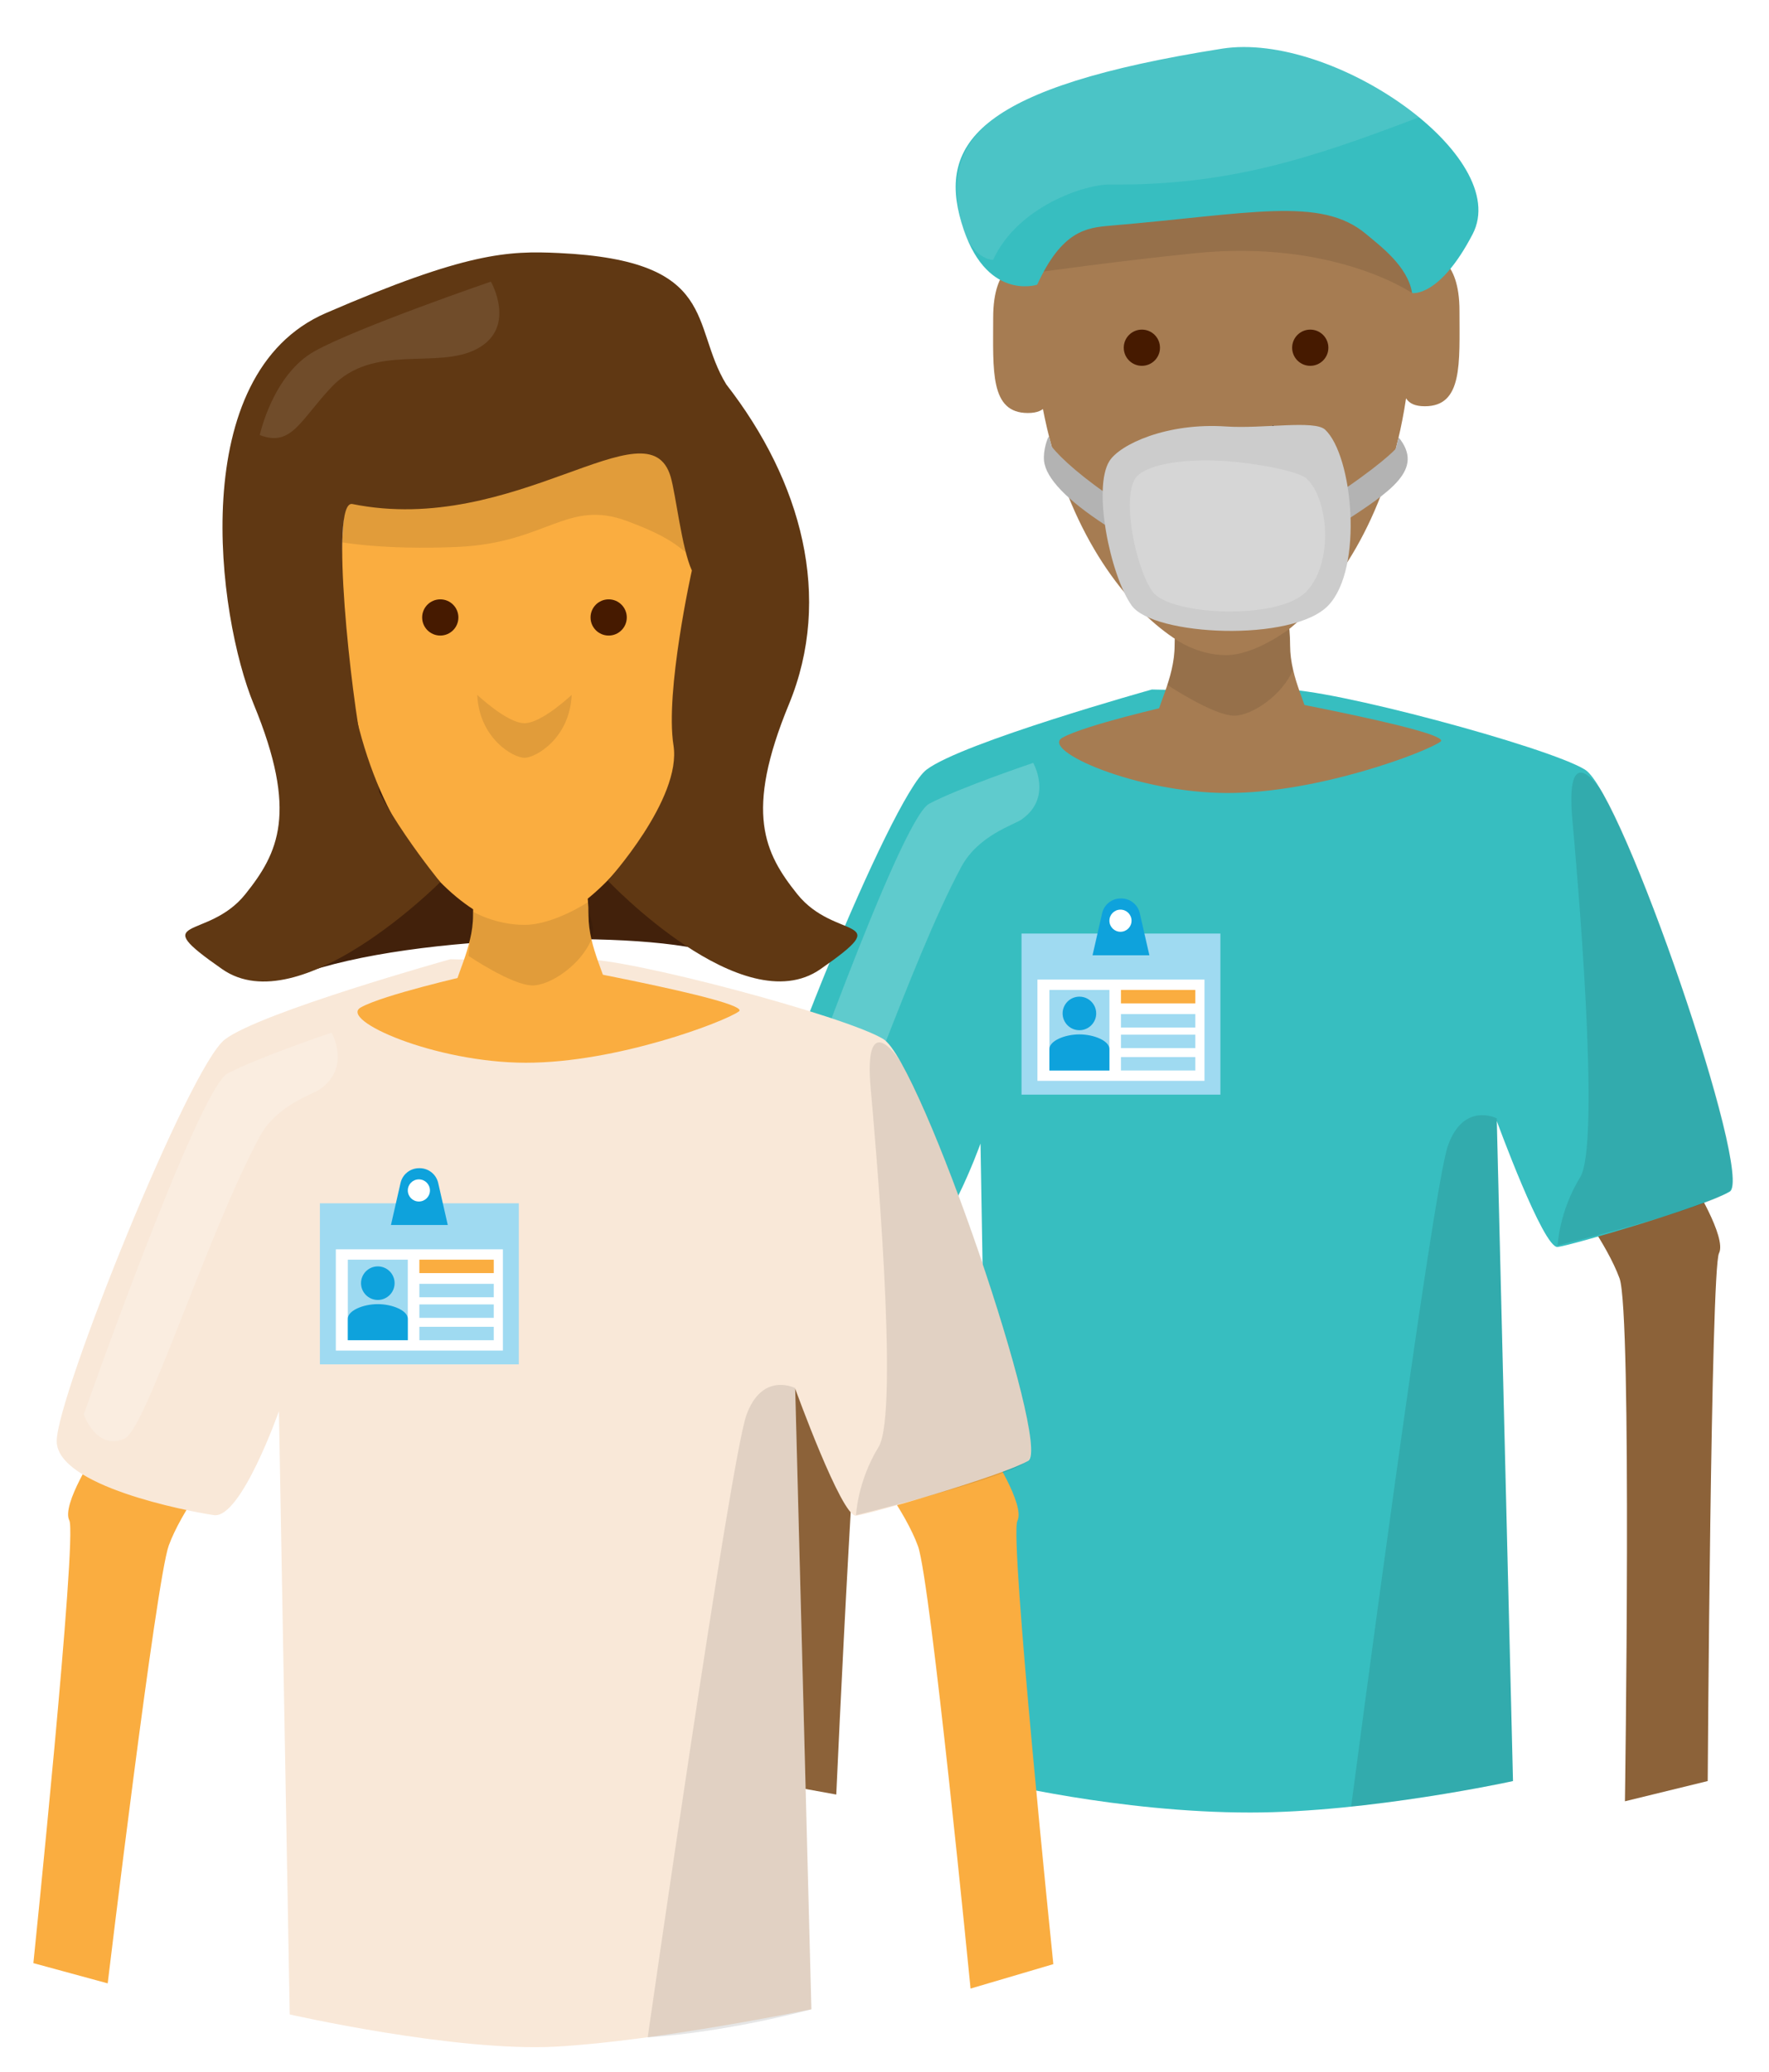 <svg xmlns="http://www.w3.org/2000/svg" width="795" height="931" viewBox="0 0 795 931">
  <defs>
    <filter id="a" width="200%" height="200%" x="-50%" y="-50%" filterUnits="objectBoundingBox">
      <feOffset in="SourceAlpha" result="shadowOffsetOuter1"/>
      <feGaussianBlur stdDeviation="4.5" in="shadowOffsetOuter1" result="shadowBlurOuter1"/>
      <feColorMatrix values="0 0 0 0 0 0 0 0 0 0 0 0 0 0 0 0 0 0 0.15 0" in="shadowBlurOuter1" result="shadowMatrixOuter1"/>
      <feMerge>
        <feMergeNode in="shadowMatrixOuter1"/>
        <feMergeNode in="SourceGraphic"/>
      </feMerge>
    </filter>
    <filter id="b" width="200%" height="200%" x="-50%" y="-50%" filterUnits="objectBoundingBox">
      <feOffset in="SourceAlpha" result="shadowOffsetOuter1"/>
      <feGaussianBlur stdDeviation="4.5" in="shadowOffsetOuter1" result="shadowBlurOuter1"/>
      <feColorMatrix values="0 0 0 0 0 0 0 0 0 0 0 0 0 0 0 0 0 0 0.15 0" in="shadowBlurOuter1" result="shadowMatrixOuter1"/>
      <feMerge>
        <feMergeNode in="shadowMatrixOuter1"/>
        <feMergeNode in="SourceGraphic"/>
      </feMerge>
    </filter>
  </defs>
  <g fill="none" fill-rule="evenodd" transform="translate(14 21)">
    <g filter="url(#a)" transform="translate(326.397)">
      <path fill="#8C6239" d="M18.199 509.893C18.199 509.893 2.401 535.114 6.057 542.184 9.711 549.254 2.031 779.363 2.031 779.363L35.429 785.423C35.429 785.423 45.079 569.051 50.739 553.496 56.396 537.942 71.958 517.554 71.958 517.554L18.199 509.893 18.199 509.893zM419.985 509.893C419.985 509.893 435.783 535.114 432.127 542.184 428.474 549.254 427.058 779.363 427.058 779.363L389.855 788.454C389.855 788.454 393.105 569.051 387.445 553.496 381.788 537.942 366.226 517.554 366.226 517.554L419.985 509.893z"/>
      <path fill="#37BEC0" d="M177.275,0.019 C177.275,0.019 92.016,23.807 75.969,36.062 C59.919,48.316 0.397,196.344 0.397,216.544 C0.397,236.741 58.815,247.995 71,249.822 C83.188,251.647 100.253,204.05 100.253,204.05 L105.107,490.541 C105.107,490.541 161.995,504.68 221.405,504.68 C275.182,504.68 339.549,490.541 339.549,490.541 L332.27,193.932 C332.27,193.932 353.216,251.319 359.622,250.541 C366.028,249.762 425.505,232.335 436.962,225.671 C447.898,219.307 388.86,46.377 371.883,36.007 C354.908,25.635 255.77,-0.817 236.488,0.11 C217.206,1.035 177.275,0.019 177.275,0.019" transform="translate(0 288.824)"/>
      <path fill="#A67C52" d="M239.379,269.031 C239.379,230.203 213.433,236.979 213.433,236.979 C213.433,236.979 187.488,230.203 187.488,269.031 C187.488,299.197 153.523,321.822 213.433,321.822 C273.344,321.822 239.379,299.197 239.379,269.031"/>
      <path fill="#A67C52" d="M185.139 296.196C185.139 296.196 147.054 304.854 137.037 310.511 127.023 316.166 170.316 335.323 211.209 335.357 252.104 335.39 300.357 317.023 306.96 312.305 313.56 307.587 211.209 289.254 211.209 289.254L185.139 296.196zM210.649 274.687C181.838 274.687 109.567 212.672 125.721 69.378 130.065 30.835 210.649 39.011 210.649 39.011 210.649 39.011 284.681 37.463 290.532 75.775 310.875 208.945 239.46 274.687 210.649 274.687"/>
      <path fill="#461A00" d="M240.301,135.254 C240.301,139.748 243.945,143.39 248.441,143.39 C252.937,143.39 256.584,139.748 256.584,135.254 C256.584,130.76 252.937,127.118 248.441,127.118 C243.945,127.118 240.301,130.76 240.301,135.254"/>
      <path fill="#A67C52" d="M315.503,118.681 C315.503,142.363 317.059,161.563 299.932,161.563 C282.806,161.563 293.008,142.363 293.008,118.681 C293.008,94.999 296.106,92.769 299.932,92.769 C303.758,92.769 315.503,94.999 315.503,118.681"/>
      <path fill="#461A00" d="M180.907,135.254 C180.907,139.748 177.263,143.39 172.767,143.39 C168.271,143.39 164.623,139.748 164.623,135.254 C164.623,130.76 168.271,127.118 172.767,127.118 C177.263,127.118 180.907,130.76 180.907,135.254"/>
      <path fill="#000000" d="M189.49,171.618 C190.406,191.296 205.653,198.327 210.603,198.327 C215.554,198.327 230.91,189.727 231.826,170.048 C231.826,170.048 218.386,182.772 210.603,182.772 C202.824,182.772 189.49,171.618 189.49,171.618"/>
      <path fill="#000000" fill-opacity=".1" d="M187.551,266.029 C187.551,266.029 187.499,270.941 187.214,273.468 C186.384,280.883 184.213,286.786 184.213,286.786 C184.213,286.786 205.071,300.611 214.267,300.611 C222.222,300.611 236.013,291.353 240.704,279.889 C240.704,279.889 239.233,274.686 239.348,266.802 C239.367,265.595 239.121,262.853 239.027,261.629 C239.027,261.629 223.808,273.398 210.604,273.398 C197.398,273.398 187.551,266.029 187.551,266.029"/>
      <path fill="#A67C52" d="M105.942,121.712 C105.942,145.393 104.387,164.593 121.513,164.593 C138.639,164.593 128.437,145.393 128.437,121.712 C128.437,98.03 125.339,95.799 121.513,95.799 C117.687,95.799 105.942,98.03 105.942,121.712"/>
      <path fill="#000000" fill-opacity=".1" d="M127.022,101.228 C127.022,101.228 162.949,96.183 196.795,92.771 C259.107,86.486 294.217,110.695 294.217,110.695 L289.724,31.701 L125.719,69.38 L127.022,101.228 Z"/>
      <polygon fill="#9FDAF1" points="118.678 470.903 208.057 470.903 208.057 398.521 118.678 398.521"/>
      <polygon fill="#FFFFFF" points="125.83 464.706 200.908 464.706 200.908 419.2 125.83 419.2"/>
      <polygon fill="#FAAD40" points="163.369 429.888 196.794 429.888 196.794 423.855 163.369 423.855"/>
      <polygon fill="#9FDAF1" points="163.369 440.745 196.794 440.745 196.794 434.712 163.369 434.712"/>
      <polygon fill="#9FDAF1" points="163.369 449.994 196.794 449.994 196.794 443.961 163.369 443.961"/>
      <polygon fill="#9FDAF1" points="163.369 460.048 196.794 460.048 196.794 454.015 163.369 454.015"/>
      <polygon fill="#9FDAF1" points="131.217 460.045 158.173 460.045 158.173 423.855 131.217 423.855"/>
      <path fill="#0EA2DC" d="M152.237 434.412C152.237 438.575 148.86 441.951 144.694 441.951 140.529 441.951 137.152 438.575 137.152 434.412 137.152 430.248 140.529 426.872 144.694 426.872 148.86 426.872 152.237 430.248 152.237 434.412M131.217 460.047L158.172 460.047 158.172 450.386C158.172 446.765 151.356 443.832 144.693 443.832 138.032 443.832 131.217 446.765 131.217 450.386L131.217 460.047zM176.138 408.274L150.599 408.274 154.91 389.374C155.795 385.498 159.245 382.747 163.226 382.747L163.511 382.747C167.492 382.747 170.942 385.498 171.827 389.374L176.138 408.274z"/>
      <path fill="#FFFFFF" d="M168.129,392.742 C168.129,395.49 165.9,397.718 163.151,397.718 C160.401,397.718 158.172,395.49 158.172,392.742 C158.172,389.993 160.401,387.766 163.151,387.766 C165.9,387.766 168.129,389.993 168.129,392.742"/>
      <path fill="#FFFFFF" fill-opacity=".2" d="M12.541,493.392 C12.541,493.392 63.926,347.276 77.138,340.204 C90.35,333.134 123.918,321.822 123.918,321.822 C123.918,321.822 132.859,337.376 118.679,347.276 C115.238,349.676 99.233,354.422 91.654,368.485 C67.991,412.398 40.575,499.952 30.931,504.237 C18.201,509.892 12.541,493.392 12.541,493.392"/>
      <path fill="#000000" fill-opacity=".1" d="M359.623 538.645C359.623 538.645 427.964 521.933 436.963 514.136 446.64 505.745 398.811 367.073 379.914 335.355 377.043 330.533 363.064 312.052 366.226 347.276 367.939 366.385 379.293 492.464 369.749 508.012 360.205 523.561 359.623 538.645 359.623 538.645M339.55 779.364L332.27 481.561C332.27 481.561 317.442 473.955 310.33 493.752 303.217 513.549 266.809 790.864 266.809 790.864 309.666 786.055 339.55 779.364 339.55 779.364"/>
      <path fill="#37BEC0" d="M321.414,84.214 C339.55,49.365 258.681,-6.989 208.76,0.88 C99.814,18.053 81.148,43.074 91.653,78.911 C102.158,114.747 125.721,106.941 125.721,106.941 C136.85,82.698 147.834,81.32 158.457,80.426 C221.421,75.123 253.212,67.008 273.582,84.214 C279.9,89.55 292.291,98.641 294.216,110.695 C294.216,110.695 306.504,112.862 321.414,84.214"/>
      <path fill="#B3B3B3" d="M156.237 214.892C139.286 203.822 129.572 193.977 128.799 186.038 128.348 181.395 130.312 175.75 131.022 175.056L132.225 179.653C136.103 184.716 146.502 194.168 161.773 204.138L156.237 214.892zM262.421 214.289L255.788 204.138C279.696 188.529 286.821 180.862 286.906 180.592 286.902 180.598 288.158 175.526 288.158 175.526 299.909 190.011 284.647 199.774 262.421 214.289"/>
      <path fill="#FFFFFF" fill-opacity=".1" d="M208.76,0.88 C99.732,17.514 82.745,42.644 91.652,78.911 C95.8,95.798 105.905,95.798 105.905,95.798 C117.034,71.556 147.512,61.808 158.172,61.923 C211.236,62.495 248.442,50.374 297.29,31.702 C297.29,31.702 255.106,-6.189 208.76,0.88"/>
      <path fill="#CCCCCC" d="M255.107,172.066 C267.568,183.708 272.461,234.311 256.584,251.038 C240.707,267.766 177.801,264.832 168.13,251.038 C158.458,237.245 150.591,198.326 158.17,186.205 C162.866,178.696 184.019,168.832 210.604,170.651 C226.933,171.769 250.366,167.635 255.107,172.066"/>
      <path fill="#FFFFFF" fill-opacity=".2" d="M246.845,194.109 C256.589,203.215 259.117,231.73 246.699,244.812 C234.281,257.894 185.088,255.6 177.524,244.812 C169.96,234.024 163.808,203.588 169.736,194.109 C173.407,188.236 189.812,184.782 210.603,186.206 C223.376,187.082 243.137,190.645 246.845,194.109"/>
    </g>
    <g filter="url(#b)" transform="translate(0 91.91)">
      <path fill="#42210B" d="M120.056,325.245 C172.466,305.924 285.887,304.864 311.878,317.188 C326.576,324.158 311.878,236.115 311.878,236.115 L200.479,168.239 L138.119,190.864 C138.119,190.864 100.999,332.27 120.056,325.245"/>
      <path fill="#603813" d="M128.178,179.552 C128.178,179.552 135.466,231.637 131.543,244.365 C127.62,257.089 112.571,263.452 112.571,263.452 C112.571,263.452 116.703,271.737 125.343,271.483 C133.984,271.231 157.456,259.537 157.456,259.537 L151.671,170.825 L128.214,168.004 L128.178,179.552 Z"/>
      <path fill="#FAAD40" d="M29.295 539.196C29.295 539.196 13.496 563.251 17.153 570.32 20.806 577.39.999 769.272.999 769.272L34.397 778.363C34.397 778.363 56.174 597.187 61.834 581.632 67.492 566.078 83.054 546.275 83.054 546.275L29.295 539.196zM431.08 539.196C431.08 539.196 446.879 563.475 443.222 570.548 439.569 577.617 459.375 769.726 459.375 769.726L422.173 780.705C422.173 780.705 404.201 597.414 398.54 581.86 392.883 566.305 377.321 546.387 377.321 546.387L431.08 539.196z"/>
      <path fill="#F9E8D8" d="M188.37,318.147 C188.37,318.147 103.111,341.935 87.064,354.189 C71.014,366.444 11.492,514.471 11.492,534.671 C11.492,554.868 69.911,566.122 82.095,567.95 C94.283,569.774 111.349,521.238 111.349,521.238 L116.202,792.328 C116.202,792.328 190.762,809.274 235.996,806.786 C281.229,804.298 350.644,790.019 350.644,790.019 L343.365,511.119 C343.365,511.119 364.311,568.977 370.717,568.198 C377.124,567.419 436.6,550.225 448.057,543.562 C458.993,537.201 399.956,364.386 382.978,354.016 C366.003,343.647 266.865,317.25 247.583,318.177 C228.301,319.104 188.37,318.147 188.37,318.147"/>
      <path fill="#FAAD40" d="M250.474,298.334 C250.474,259.506 224.529,266.282 224.529,266.282 C224.529,266.282 198.583,259.506 198.583,298.334 C198.583,328.5 164.618,351.125 224.529,351.125 C284.439,351.125 250.474,328.5 250.474,298.334"/>
      <path fill="#FAAD40" d="M196.234 325.499C196.234 325.499 158.149 334.157 148.132 339.814 138.118 345.469 181.412 364.626 222.304 364.66 263.199 364.693 311.452 346.326 318.055 341.608 324.656 336.89 222.304 318.557 222.304 318.557L196.234 325.499zM221.744 303.99C192.933 303.99 125.708 248.369 141.861 105.078 146.205 66.532 221.744 68.311 221.744 68.311 221.744 68.311 295.776 66.766 301.628 105.078 321.971 238.248 250.555 303.99 221.744 303.99"/>
      <path fill="#461A00" d="M251.396,164.557 C251.396,169.051 255.04,172.693 259.536,172.693 C264.032,172.693 267.679,169.051 267.679,164.557 C267.679,160.063 264.032,156.421 259.536,156.421 C255.04,156.421 251.396,160.063 251.396,164.557"/>
      <path fill="#FBB03B" d="M330.791,147.984 C330.791,171.666 332.346,190.866 315.22,190.866 C298.094,190.866 308.295,171.666 308.295,147.984 C308.295,124.302 311.394,122.072 315.22,122.072 C319.046,122.072 330.791,124.302 330.791,147.984"/>
      <path fill="#461A00" d="M192.002,164.557 C192.002,169.051 188.358,172.693 183.862,172.693 C179.366,172.693 175.719,169.051 175.719,164.557 C175.719,160.063 179.366,156.421 183.862,156.421 C188.358,156.421 192.002,160.063 192.002,164.557"/>
      <path fill="#000000" fill-opacity=".1" d="M200.478 199.349C201.394 219.028 216.746 227.631 221.7 227.631 226.651 227.631 242.007 219.028 242.919 199.349 242.919 199.349 229.48 212.077 221.7 212.077 213.918 212.077 200.478 199.349 200.478 199.349M198.602 296.782L196.592 316.667C196.592 316.667 216.165 329.915 225.36 329.915 233.316 329.915 247.107 320.658 251.8 309.191 254.341 302.985 249.924 299.373 250.245 292.464 250.245 292.464 234.904 302.703 221.698 302.703 208.495 302.703 198.602 296.782 198.602 296.782"/>
      <path fill="#FBB03B" d="M112.607,147.984 C112.607,171.666 111.052,190.866 128.178,190.866 C145.304,190.866 135.103,171.666 135.103,147.984 C135.103,124.302 132.004,122.072 128.178,122.072 C124.352,122.072 112.607,124.302 112.607,147.984"/>
      <path fill="#000000" fill-opacity=".1" d="M138.118,130.532 C138.118,130.532 158.024,134.416 192.001,132.847 C231.602,131.016 240.915,111.335 267.619,121.174 C294.322,131.016 291.006,135.635 300.91,138.656 C310.812,141.677 300.91,138.656 300.91,138.656 L300.819,61.004 L136.814,98.683 L138.118,130.532 Z"/>
      <path fill="#603813" d="M344.312,288.907 C329.548,270.458 320.446,252.285 340.541,203.592 C360.347,155.588 346.319,103.428 312.394,59.825 C296.101,33.24 309.526,4.21 237.261,0.798 C214.302,-0.284 195.647,0.437 132.46,27.776 C69.269,55.116 83.609,163.788 100.032,203.592 C120.124,252.285 111.025,270.458 96.261,288.907 C79.283,310.119 50.988,298.334 85.883,322.619 C120.782,346.901 183.86,283.476 183.86,283.476 C183.86,283.476 153.791,246.87 149.077,224.804 C143.974,200.928 133.912,111.476 144.359,113.588 C217.494,128.376 277.344,67.37 287.385,101.307 C289.729,109.237 292.348,133.446 296.923,143.452 C296.923,143.452 284.817,197.864 288.664,221.973 C292.515,246.082 259.138,282.798 259.138,282.798 C259.138,282.798 319.791,346.901 354.687,322.619 C389.585,298.334 361.29,310.119 344.312,288.907"/>
      <path fill="#FFFFFF" fill-opacity=".1" d="M102.748,82.597 C102.748,82.597 108.521,55.445 127.384,44.909 C146.245,34.376 206.607,13.636 206.607,13.636 C206.607,13.636 218.397,34.155 200.477,43.803 C182.559,53.452 153.933,41 135.012,61.003 C120.969,75.855 117.01,88.136 102.748,82.597"/>
      <polygon fill="#9FDAF1" points="129.773 500.206 219.152 500.206 219.152 427.824 129.773 427.824"/>
      <polygon fill="#FFFFFF" points="136.925 494.009 212.003 494.009 212.003 448.503 136.925 448.503"/>
      <polygon fill="#FAAD40" points="174.464 459.191 207.889 459.191 207.889 453.158 174.464 453.158"/>
      <polygon fill="#9FDAF1" points="174.464 470.048 207.889 470.048 207.889 464.015 174.464 464.015"/>
      <polygon fill="#9FDAF1" points="174.464 479.297 207.889 479.297 207.889 473.264 174.464 473.264"/>
      <polygon fill="#9FDAF1" points="174.464 489.352 207.889 489.352 207.889 483.318 174.464 483.318"/>
      <polygon fill="#9FDAF1" points="142.313 489.348 169.268 489.348 169.268 453.158 142.313 453.158"/>
      <path fill="#0EA2DC" d="M163.333 463.715C163.333 467.878 159.955 471.254 155.79 471.254 151.624 471.254 148.247 467.878 148.247 463.715 148.247 459.551 151.624 456.175 155.79 456.175 159.955 456.175 163.333 459.551 163.333 463.715M142.312 489.35L169.267 489.35 169.267 479.689C169.267 476.068 162.452 473.135 155.788 473.135 149.127 473.135 142.312 476.068 142.312 479.689L142.312 489.35zM187.233 437.577L161.694 437.577 166.005 418.677C166.89 414.801 170.341 412.05 174.321 412.05L174.606 412.05C178.587 412.05 182.037 414.801 182.922 418.677L187.233 437.577z"/>
      <path fill="#FFFFFF" d="M179.224,422.045 C179.224,424.793 176.996,427.021 174.246,427.021 C171.496,427.021 169.268,424.793 169.268,422.045 C169.268,419.296 171.496,417.069 174.246,417.069 C176.996,417.069 179.224,419.296 179.224,422.045"/>
      <path fill="#FFFFFF" fill-opacity=".2" d="M23.636,522.695 C23.636,522.695 75.021,376.579 88.233,369.507 C101.446,362.437 135.013,351.125 135.013,351.125 C135.013,351.125 143.954,366.679 129.774,376.579 C126.333,378.979 110.329,383.725 102.749,397.788 C79.087,441.701 51.67,529.255 42.026,533.54 C29.296,539.195 23.636,522.695 23.636,522.695"/>
      <path fill="#000000" fill-opacity=".1" d="M370.718 567.948C370.718 567.948 439.06 551.236 448.058 543.439 457.735 535.048 409.906 396.376 391.01 364.658 388.139 359.836 374.159 341.355 377.321 376.579 379.034 395.688 390.388 521.767 380.844 537.315 371.3 552.864 370.718 567.948 370.718 567.948M350.645 790.018L343.366 510.864C343.366 510.864 328.537 503.258 321.425 523.055 314.312 542.852 277.08 802.643 277.08 802.643 313.861 800.194 350.645 790.018 350.645 790.018"/>
    </g>
  </g>
</svg>
